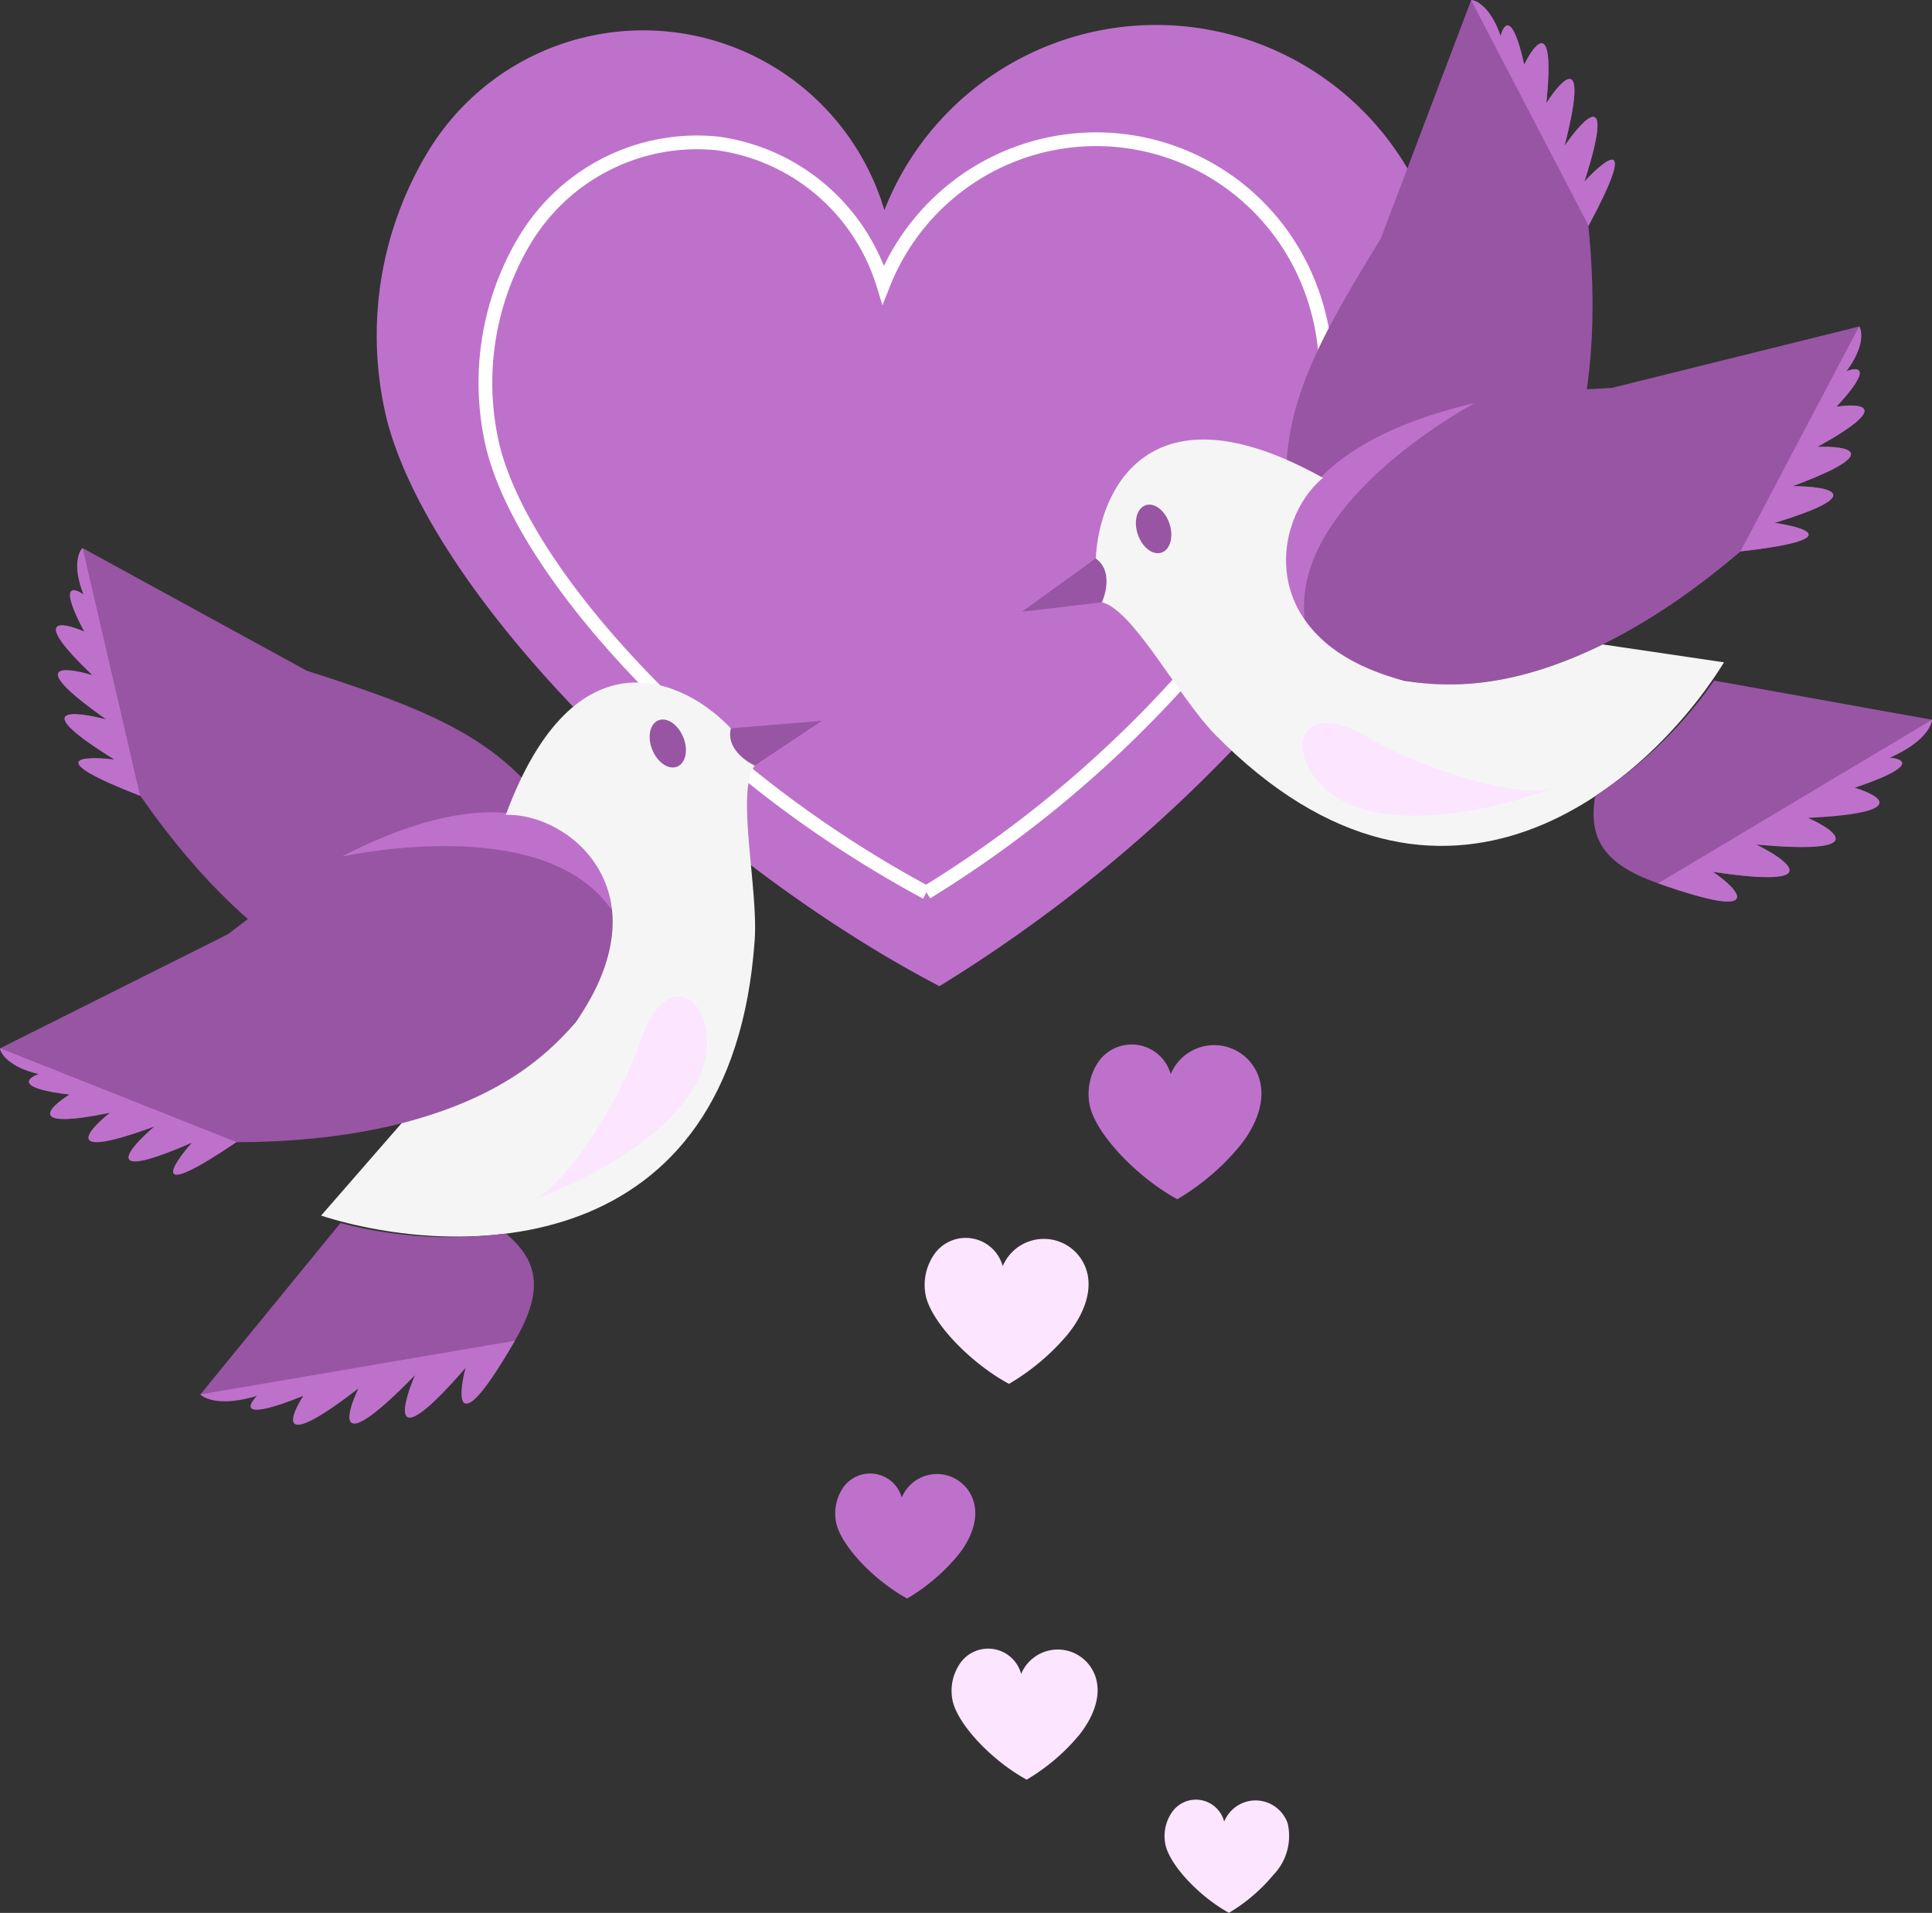 <svg xmlns="http://www.w3.org/2000/svg" width="147.425" height="146" viewBox="0 0 147.425 146">
  <rect x="0" y="0" width="147.425" height="146" fill="#333333" stroke="none"/>
  <g id="bird" transform="translate(-68.903 -50.83)">
    <path id="Path_696" data-name="Path 696" d="M221.528,131.413c-18.863-9.854-38.508-29.442-42.126-43.136a27.1,27.1,0,0,1,2.871-20.138,19.2,19.2,0,0,1,35.069,4.051,22.275,22.275,0,0,1,41.641.457c4.236,11.3-1.159,24.048-8.678,33.474a113.126,113.126,0,0,1-28.746,25.291" transform="translate(-80.955 -5.322)" fill="#be71cb"/>
    <path id="Path_697" data-name="Path 697" d="M209.406,113.606l-.509.126v.008Zm2.25-15.782.453.264h0Zm14.8-7.6.069-.52h-.017ZM239.14,101l-.5.154.439,1.43.549-1.391Zm32.634.358-.492.182v0Zm-6.8,26.233.408.329,0,0Zm-22.31,19.356a87.32,87.32,0,0,1-20.856-15.677c-6.031-6.124-10.511-12.565-11.893-17.8l-1.013.268c1.453,5.5,6.089,12.1,12.16,18.265a88.363,88.363,0,0,0,21.118,15.871ZM209.915,113.48a20.71,20.71,0,0,1,2.194-15.392l-.906-.527a21.759,21.759,0,0,0-2.306,16.172Zm2.195-15.393a14.87,14.87,0,0,1,6.075-5.78l-.479-.933a15.919,15.919,0,0,0-6.5,6.188Zm6.075-5.78a14.772,14.772,0,0,1,8.219-1.559l.1-1.043a15.82,15.82,0,0,0-8.8,1.669Zm8.2-1.561a14.832,14.832,0,0,1,7.641,3.4l.678-.8a15.879,15.879,0,0,0-8.181-3.64Zm7.641,3.4a14.955,14.955,0,0,1,4.611,7.008l1-.308a16,16,0,0,0-4.935-7.5Zm5.6,7.046a17.027,17.027,0,0,1,6.312-7.866l-.586-.869a18.073,18.073,0,0,0-6.7,8.35Zm6.312-7.866a16.891,16.891,0,0,1,9.632-2.89l.012-1.048a17.939,17.939,0,0,0-10.23,3.069Zm9.632-2.89a16.9,16.9,0,0,1,9.568,3.1l.605-.856a17.948,17.948,0,0,0-10.162-3.293Zm9.568,3.1a17.041,17.041,0,0,1,6.143,8l.983-.364a18.089,18.089,0,0,0-6.52-8.5Zm6.143,8c3.221,8.589-.865,18.382-6.72,25.722l.82.654c5.93-7.434,10.3-17.628,6.882-26.744Zm-6.718,25.72a88.13,88.13,0,0,1-22.395,19.7l.549.893a89.172,89.172,0,0,0,22.661-19.937Z" transform="translate(-102.838 -28.453)" fill="#fff"/>
    <path id="Path_698" data-name="Path 698" d="M344.572,422.526c-2.85-1.543-5.8-4.555-6.311-6.645a4.075,4.075,0,0,1,.508-3.036,2.929,2.929,0,0,1,5.35.709,3.408,3.408,0,0,1,6.347.182c.615,1.721-.249,3.634-1.418,5.061a17.258,17.258,0,0,1-4.462,3.75" transform="translate(-198.701 -266.087)" fill="#fbe5ff"/>
    <path id="Path_699" data-name="Path 699" d="M351.711,541c-2.539-1.386-5.17-4.09-5.622-5.967a3.685,3.685,0,0,1,.453-2.727,2.605,2.605,0,0,1,4.767.636,3.03,3.03,0,0,1,5.654.164c.548,1.545-.222,3.263-1.263,4.544a15.4,15.4,0,0,1-3.975,3.367" transform="translate(-204.486 -354.35)" fill="#fbe5ff"/>
    <path id="Path_700" data-name="Path 700" d="M412.9,583.635c-2.177-1.2-4.431-3.532-4.819-5.153a3.2,3.2,0,0,1,.388-2.355,2.246,2.246,0,0,1,.948-.889,2.215,2.215,0,0,1,2.453.33,2.266,2.266,0,0,1,.685,1.109,2.62,2.62,0,0,1,.989-1.191,2.576,2.576,0,0,1,2.937.085,2.629,2.629,0,0,1,.92,1.247,4.279,4.279,0,0,1-1.083,3.925,13.235,13.235,0,0,1-3.407,2.908" transform="translate(-250.239 -386.82)" fill="#fbe5ff"/>
    <path id="Path_701" data-name="Path 701" d="M392.667,366.815c-3.01-1.641-6.117-4.851-6.66-7.066a4.361,4.361,0,0,1,.521-3.233,3.094,3.094,0,0,1,5.637.754,3.59,3.59,0,0,1,6.707.195c.649,1.831-.257,3.867-1.5,5.363a18.229,18.229,0,0,1-4.7,3.987" transform="translate(-233.928 -224.455)" fill="#be71cb"/>
    <path id="Path_702" data-name="Path 702" d="M317.611,489.521c-2.439-1.325-4.957-3.918-5.4-5.707a3.51,3.51,0,0,1,.422-2.611,2.509,2.509,0,0,1,4.568.609,2.912,2.912,0,0,1,5.435.157c.526,1.479-.208,3.124-1.212,4.332a14.755,14.755,0,0,1-3.812,3.221" transform="translate(-179.487 -316.686)" fill="#be71cb"/>
    <path id="Path_703" data-name="Path 703" d="M87.348,210.54l17.062,9.338c10.327,3.311,15.871,5.6,19.972,13.03,5.985,10.844-13.988,23.41-32.65-3.46-7.466-2.9-4.411-3.049-1.951-2.763-6.6-4.064-3.16-3.729-.617-3.054-6.154-4.319-3.278-4.055-1.07-3.382-4.73-4.508-2.386-4.1-.623-3.328-1.945-3.64-.847-3.4-.055-2.826C86.572,211.973,87.019,210.841,87.348,210.54Z" transform="translate(-12.106 -117.859)" fill="#9855a4"/>
    <path id="Path_704" data-name="Path 704" d="M87.217,210.428,91.6,229.337c-7.466-2.9-4.411-3.049-1.951-2.763-6.6-4.064-3.16-3.73-.617-3.054-6.154-4.319-3.278-4.055-1.07-3.382-4.73-4.508-2.386-4.1-.623-3.328-1.945-3.64-.847-3.4-.055-2.826C86.441,211.861,86.888,210.729,87.217,210.428Z" transform="translate(-12.009 -117.776)" fill="#be71cb"/>
    <path id="Path_705" data-name="Path 705" d="M68.913,305.9l17.39-8.712c8.6-6.606,13.637-9.861,22.082-9,12.322,1.253,11.284,24.827-21.43,24.874-6.632,4.489-5.018,1.891-3.382.031-7.1,3.109-4.865.475-2.862-1.231-7.055,2.6-5.2.387-3.39-1.046-6.4,1.322-4.726-.371-3.09-1.382-4.1-.473-3.278-1.239-2.355-1.564C69.65,307.349,68.973,306.337,68.913,305.9Z" transform="translate(-0.008 -175.054)" fill="#9855a4"/>
    <path id="Path_706" data-name="Path 706" d="M68.9,356.139,86.944,363.3c-6.632,4.489-5.018,1.891-3.381.031-7.1,3.109-4.865.475-2.863-1.231-7.054,2.6-5.2.387-3.39-1.046-6.4,1.322-4.726-.371-3.09-1.383-4.1-.472-3.278-1.239-2.355-1.564C69.639,357.592,68.963,356.581,68.9,356.139Z" transform="translate(0 -225.305)" fill="#be71cb"/>
    <path id="Path_707" data-name="Path 707" d="M168.47,290.8c5.42-1.061,16.375-2.047,20.583,4.093C188.712,290.463,183.481,283.071,168.47,290.8Z" transform="translate(-73.476 -174.603)" fill="#be71cb"/>
    <path id="Path_708" data-name="Path 708" d="M283.314,264.2c-2-1.091-2.047-2.35-1.819-2.843l6.937-.569Z" transform="translate(-156.815 -154.94)" fill="#9855a4"/>
    <path id="Path_709" data-name="Path 709" d="M162.407,290.313l6.141-7.051c7.051-1.819,10.8-4.776,13.3-7.733,6.823-9.779-.341-15.92-5.345-15.806,5.276-14.283,13.646-10.348,17.171-6.6-.364,1.456,1.061,2.5,1.82,2.843-1.456,2,.278,9.325,0,13.3C193.77,294.02,172.717,293.611,162.407,290.313Z" transform="translate(-69.002 -146.702)" fill="#f5f5f5"/>
    <path id="Path_710" data-name="Path 710" d="M127.257,420.144l10.689-13.078a32.991,32.991,0,0,0,12.623.8c2.729,2.274,2.721,4.662.682,8.188-4.367,7.551-4.245,4.435-3.639,1.933-5.731,6.641-4.966,3.146-3.866.568-6,6.186-5.383,3.26-4.321,1.024-6.1,4.731-5.345,2.35-4.208.569-4.731,1.91-4.321.8-3.525,0C128.963,420.962,127.6,420.485,127.257,420.144Z" transform="translate(-43.063 -262.887)" fill="#9855a4"/>
    <path id="Path_711" data-name="Path 711" d="M127.257,445.446l23.994-4.094c-4.367,7.551-4.435,4.549-3.752,2.047-5.731,6.641-4.966,3.146-3.866.569-6,6.186-5.383,3.26-4.321,1.023-6.1,4.731-5.345,2.35-4.208.569-4.731,1.911-4.321.8-3.525,0C128.849,446.378,127.6,445.787,127.257,445.446Z" transform="translate(-43.063 -288.188)" fill="#be71cb"/>
    <ellipse id="Ellipse_61" data-name="Ellipse 61" cx="1.276" cy="1.907" rx="1.276" ry="1.907" transform="matrix(0.926, -0.377, 0.377, 0.926, 117.959, 106.293)" fill="#9855a4"/>
    <path id="Path_712" data-name="Path 712" d="M232.594,344.449c-1.856,5.321-5.9,11.127-8.13,12.122,2.9-.994,9.365-4.041,12.041-8.275C239.85,343,235.078,337.329,232.594,344.449Z" transform="translate(-114.797 -214.211)" fill="#fbe5ff"/>
    <path id="Path_713" data-name="Path 713" d="M457.526,51l-6.895,18.187c-5.694,9.229-8.42,14.571-6.706,22.885,2.5,12.13,25.848,8.7,22.561-23.854,3.789-7.055,1.37-5.185-.314-3.368,2.37-7.376-.023-4.888-1.516-2.722,1.869-7.283-.145-5.212-1.386-3.266.663-6.5-.851-4.664-1.69-2.933-.888-4.03-1.567-3.135-1.8-2.183C459.047,51.582,457.971,51.013,457.526,51Z" transform="translate(-276.376 -0.124)" fill="#9855a4"/>
    <path id="Path_714" data-name="Path 714" d="M497.282,50.83l8.961,17.218c3.789-7.055,1.37-5.185-.314-3.368,2.37-7.376-.024-4.888-1.516-2.722,1.869-7.283-.145-5.212-1.386-3.266.663-6.5-.85-4.664-1.69-2.933-.888-4.03-1.567-3.135-1.8-2.183C498.8,51.415,497.727,50.845,497.282,50.83Z" transform="translate(-316.125)" fill="#be71cb"/>
    <path id="Path_715" data-name="Path 715" d="M486.886,145.932l-18.878,4.685c-10.829.572-16.773,1.372-22.632,7.514-8.549,8.962,7.565,26.2,32.455,4.969,7.957-.9,5.042-1.825,2.59-2.175,7.413-2.25,4.005-2.8,1.375-2.8,7.051-2.609,4.2-3.086,1.9-3,5.722-3.155,3.351-3.354,1.45-3.059,2.808-3.025,1.685-3.073.773-2.719C487.271,147.515,487.127,146.307,486.886,145.932Z" transform="translate(-276.114 -70.181)" fill="#9855a4"/>
    <path id="Path_716" data-name="Path 716" d="M584.788,145.906l-9.055,17.169c7.957-.9,5.042-1.825,2.59-2.175,7.413-2.25,4.005-2.8,1.375-2.8,7.051-2.609,4.2-3.086,1.9-3,5.722-3.155,3.351-3.354,1.45-3.06,2.808-3.024,1.685-3.073.773-2.719C585.173,147.489,585.029,146.281,584.788,145.906Z" transform="translate(-374.019 -70.162)" fill="#be71cb"/>
    <path id="Path_717" data-name="Path 717" d="M457.66,168.2c-4.809,2.717-13.774,9.09-12.979,16.491C442.058,181.1,441.227,172.082,457.66,168.2Z" transform="translate(-276.229 -86.614)" fill="#be71cb"/>
    <path id="Path_718" data-name="Path 718" d="M372.555,216.821c.811-2.13.027-3.116-.466-3.343l-5.641,4.078Z" transform="translate(-219.575 -120.027)" fill="#9855a4"/>
    <path id="Path_719" data-name="Path 719" d="M435.939,195.859l-9.25-1.366c-6.54,3.2-11.313,3.393-15.137,2.773-11.542-3-10.09-12.319-6.214-15.485-13.294-7.423-17.1,1.008-17.336,6.151,1.223.869.82,2.591.466,3.343,2.407.574,5.85,7.266,8.649,10.11C414.517,219.064,430.248,205.067,435.939,195.859Z" transform="translate(-235.482 -94.477)" fill="#f5f5f5"/>
    <path id="Path_720" data-name="Path 720" d="M558.782,252.049l-16.624-2.988a32.988,32.988,0,0,1-9.074,8.81c-.6,3.5.964,5.312,4.8,6.665,8.227,2.9,6.109.61,4.022-.9,8.672,1.321,5.818-.837,3.307-2.081,8.584.8,6.209-1.022,3.949-2.032,7.707-.368,5.589-1.689,3.567-2.3,4.837-1.624,3.8-2.2,2.679-2.292C558.018,253.78,558.745,252.53,558.782,252.049Z" transform="translate(-342.455 -146.286)" fill="#9855a4"/>
    <path id="Path_721" data-name="Path 721" d="M572.658,260.465l-20.894,12.487c8.227,2.9,6.327.573,4.182-.884,8.672,1.32,5.818-.837,3.307-2.081,8.584.8,6.209-1.022,3.949-2.032,7.707-.368,5.589-1.689,3.567-2.3,4.837-1.624,3.8-2.2,2.679-2.292C572.054,262.208,572.62,260.946,572.658,260.465Z" transform="translate(-356.331 -154.701)" fill="#be71cb"/>
    <ellipse id="Ellipse_62" data-name="Ellipse 62" cx="1.276" cy="1.907" rx="1.276" ry="1.907" transform="translate(158.744 92.606) rotate(161.579)" fill="#9855a4"/>
    <path id="Path_722" data-name="Path 722" d="M453.163,262.475c4.87,2.836,11.717,4.62,14.058,3.926-2.849,1.129-9.744,3.017-14.529,1.54C446.709,266.093,446.646,258.679,453.163,262.475Z" transform="translate(-279.934 -155.397)" fill="#fbe5ff"/>
  </g>
</svg>
